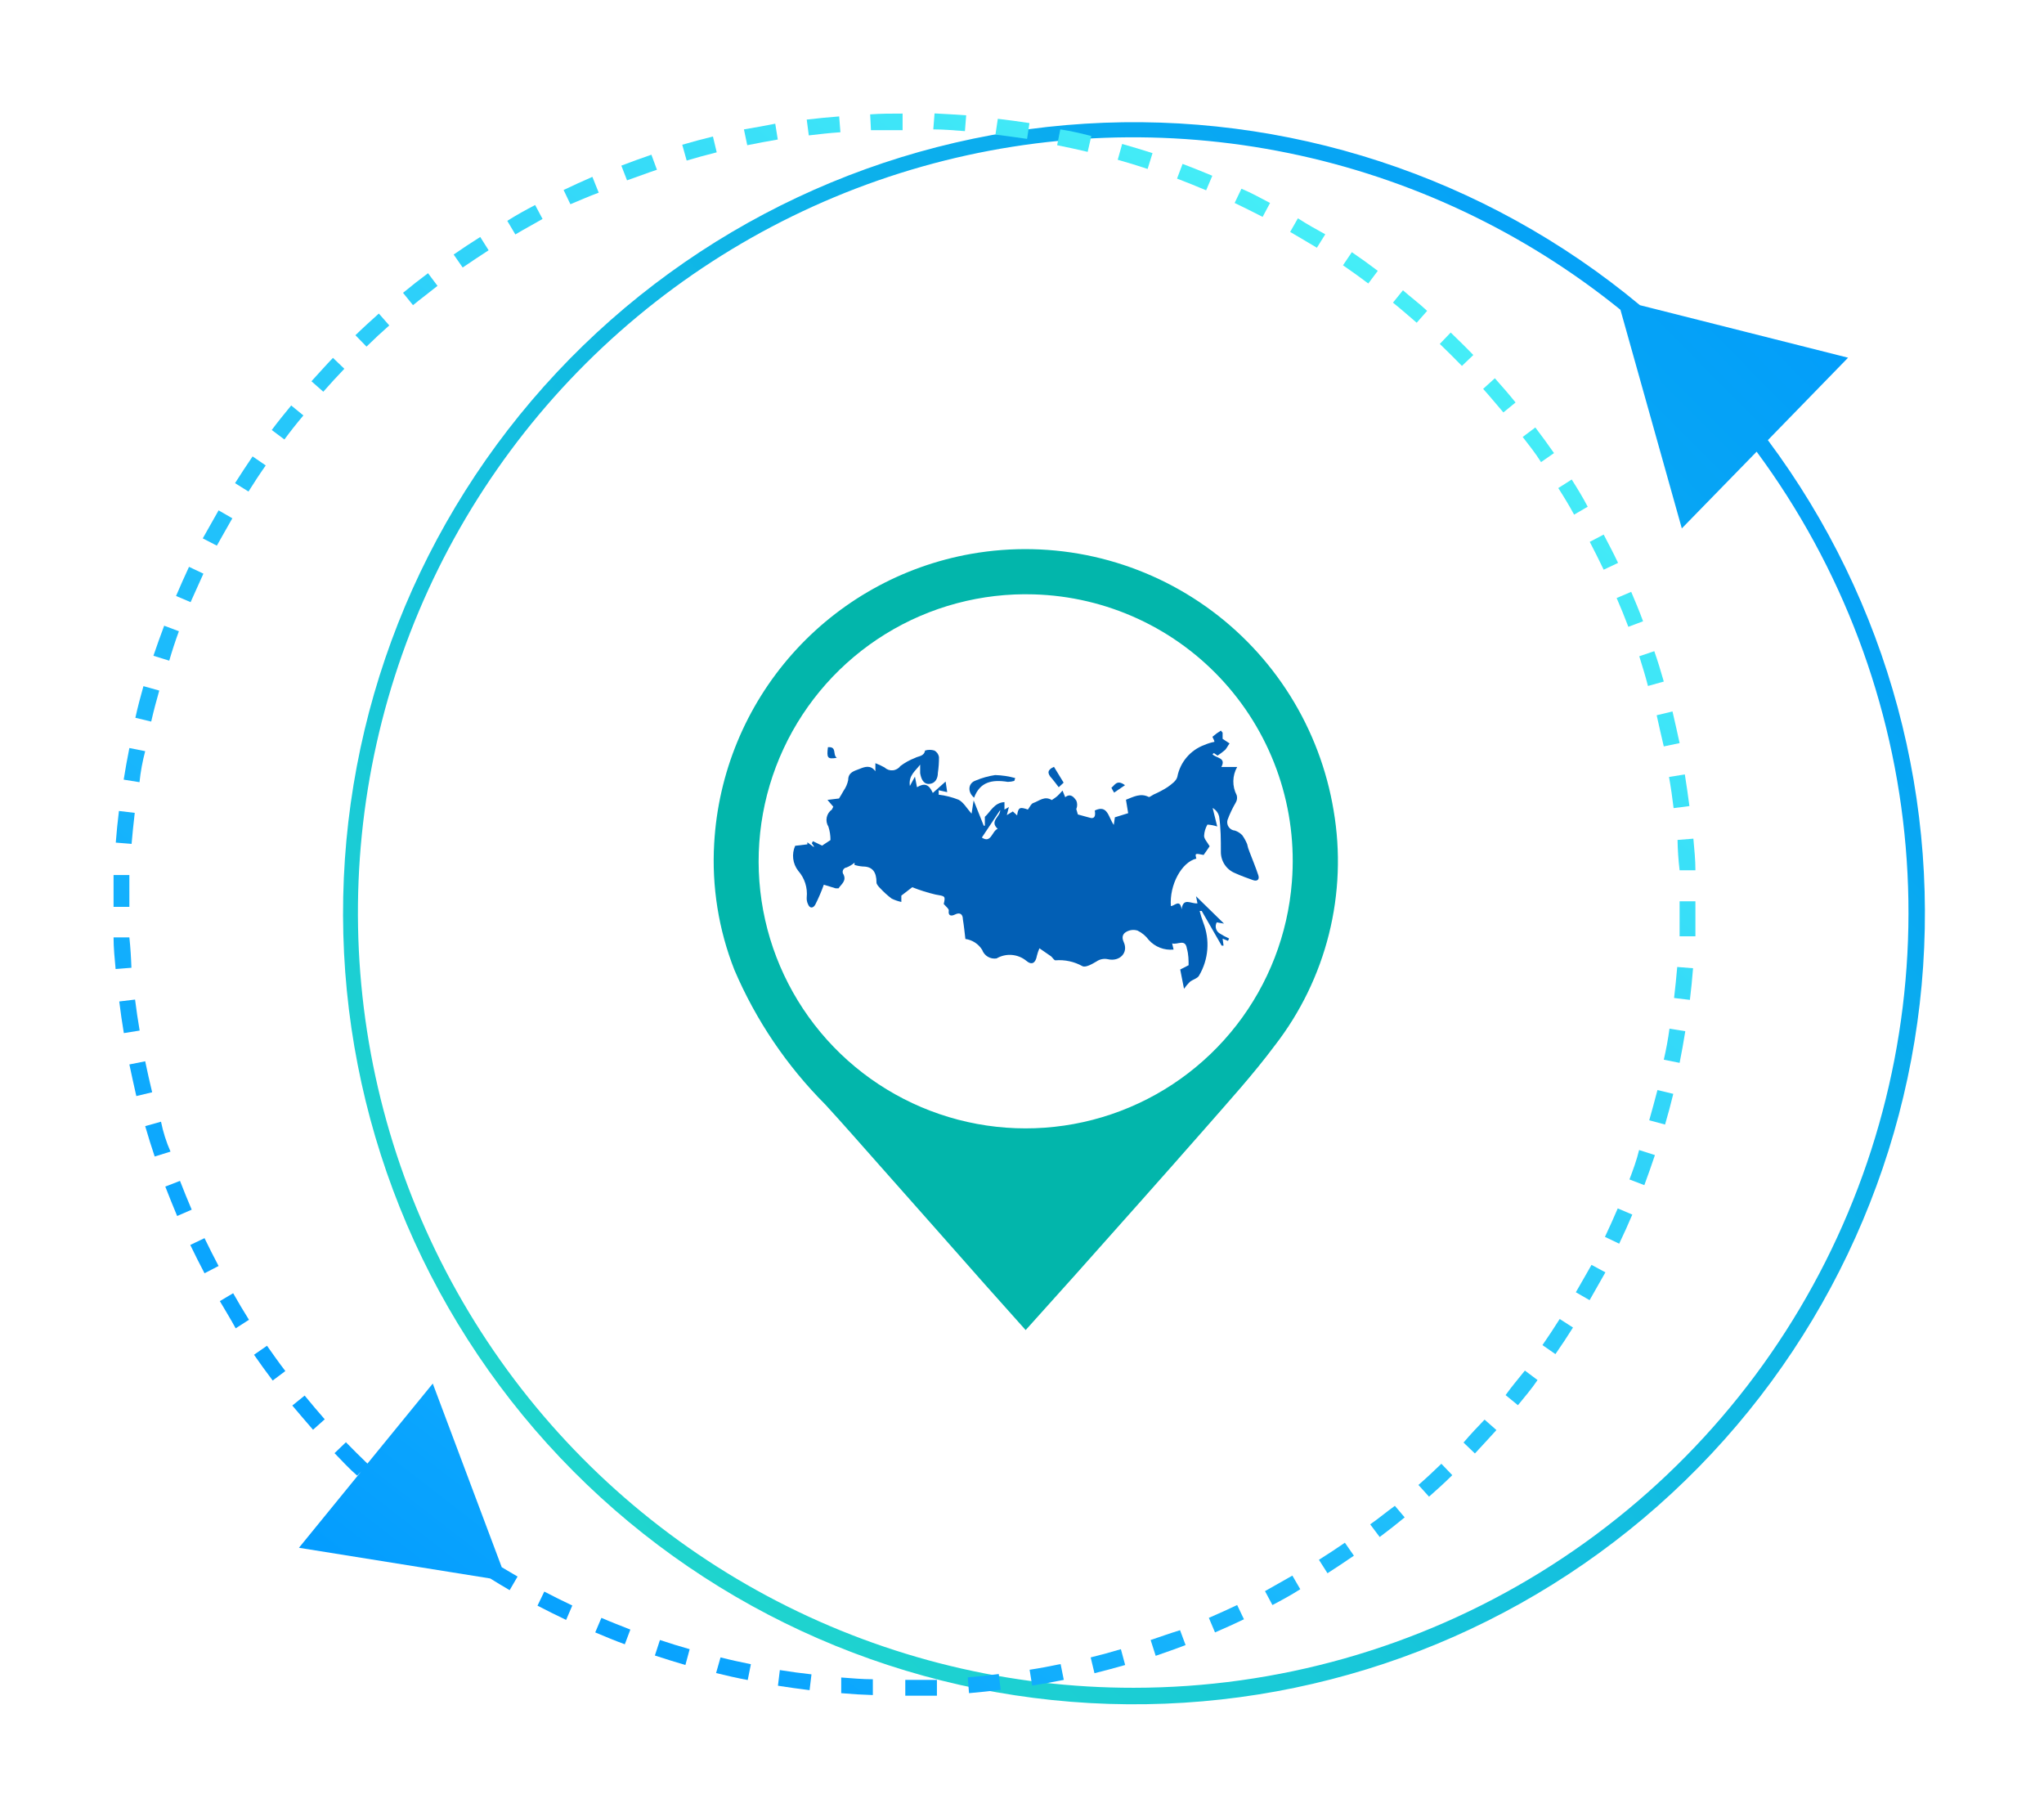 <svg width="180" height="160" viewBox="0 0 180 160" fill="none" xmlns="http://www.w3.org/2000/svg">
<g id="Group 1477">
<path id="path-a2-1" d="M155.683 38.752L162.746 31.495L144.414 26.87C130.76 15.508 113.281 9.792 95.552 10.891C77.824 11.99 61.185 19.821 49.038 32.782C36.892 45.743 30.157 62.855 30.21 80.618C30.263 98.38 37.101 115.451 49.324 128.34C61.548 141.228 78.233 148.959 95.968 149.952C113.703 150.945 131.148 145.124 144.733 133.681C158.319 122.238 167.019 106.036 169.055 88.391C171.09 70.745 166.307 52.988 155.683 38.752V38.752ZM99.851 148.607C88.927 148.619 78.159 146.008 68.453 140.995C58.747 135.982 50.386 128.712 44.073 119.797C37.76 110.882 33.678 100.582 32.172 89.762C30.665 78.942 31.777 67.919 35.415 57.618C39.053 47.317 45.11 38.04 53.077 30.566C61.044 23.092 70.689 17.64 81.201 14.666C91.712 11.693 102.784 11.286 113.486 13.48C124.187 15.674 134.206 20.404 142.7 27.274L148.105 46.525L154.694 39.769C162.205 49.927 166.748 61.971 167.82 74.558C168.892 87.145 166.449 99.783 160.764 111.065C155.08 122.346 146.375 131.829 135.621 138.457C124.866 145.085 112.484 148.599 99.851 148.607V148.607Z" fill="url(#paint0_linear_372_550)"/>
<g id="path-a2-2">
<path id="Vector_2" d="M15.754 55.58L14.458 55.093C14.124 55.97 13.817 56.848 13.511 57.739L14.904 58.171C15.155 57.307 15.438 56.444 15.754 55.58Z" fill="url(#paint1_linear_372_550)"/>
<path id="Vector_3" d="M15.851 103.974L14.556 104.476C14.89 105.339 15.238 106.203 15.6 107.067L16.882 106.509C16.52 105.674 16.186 104.824 15.851 103.974Z" fill="url(#paint2_linear_372_550)"/>
<path id="Vector_4" d="M11.895 88.01L10.502 88.177C10.613 89.111 10.753 90.044 10.906 90.963L12.299 90.74C12.146 89.835 12.006 88.929 11.895 88.01Z" fill="url(#paint3_linear_372_550)"/>
<path id="Vector_5" d="M14.179 98.764L12.786 99.154C13.056 100.083 13.334 100.974 13.622 101.829L15.015 101.397C14.639 100.547 14.36 99.656 14.179 98.764Z" fill="url(#paint4_linear_372_550)"/>
<path id="Vector_6" d="M11.393 82.535H10C10 83.483 10.098 84.416 10.181 85.322L11.574 85.21C11.546 84.374 11.491 83.455 11.393 82.535Z" fill="url(#paint5_linear_372_550)"/>
<path id="Vector_7" d="M11.393 79.652C11.393 78.774 11.393 77.911 11.393 77.047H10C10 77.924 10 78.816 10 79.708V79.847H11.393V79.652Z" fill="url(#paint6_linear_372_550)"/>
<path id="Vector_8" d="M14.025 60.804L12.632 60.414C12.382 61.319 12.131 62.225 11.922 63.2L13.315 63.534C13.538 62.559 13.775 61.681 14.025 60.804Z" fill="url(#paint7_linear_372_550)"/>
<path id="Vector_9" d="M12.786 66.139L11.393 65.861C11.207 66.789 11.04 67.718 10.892 68.647L12.285 68.87C12.382 67.936 12.549 67.031 12.786 66.139Z" fill="url(#paint8_linear_372_550)"/>
<path id="Vector_10" d="M11.867 71.572L10.474 71.405C10.363 72.324 10.265 73.258 10.195 74.191L11.588 74.302C11.672 73.383 11.755 72.478 11.867 71.572Z" fill="url(#paint9_linear_372_550)"/>
<path id="Vector_11" d="M12.786 93.443L11.393 93.722C11.588 94.627 11.783 95.546 12.005 96.507L13.399 96.173C13.176 95.226 12.967 94.334 12.786 93.443Z" fill="url(#paint10_linear_372_550)"/>
<path id="Vector_12" d="M52.418 143.731C53.268 144.093 54.145 144.456 55.023 144.776L55.511 143.481C54.661 143.146 53.797 142.812 52.961 142.45L52.418 143.731Z" fill="url(#paint11_linear_372_550)"/>
<path id="Vector_13" d="M57.67 145.765C58.562 146.058 59.453 146.336 60.358 146.601L60.735 145.208C59.857 144.957 58.979 144.692 58.116 144.4L57.67 145.765Z" fill="url(#paint12_linear_372_550)"/>
<path id="Vector_14" d="M63.06 147.311C63.966 147.534 64.885 147.743 65.847 147.924L66.125 146.531C65.234 146.35 64.328 146.155 63.451 145.932L63.06 147.311Z" fill="url(#paint13_linear_372_550)"/>
<path id="Vector_15" d="M16.756 109.616C17.16 110.452 17.578 111.287 18.01 112.109L19.249 111.469C18.818 110.661 18.414 109.839 18.01 109.017L16.756 109.616Z" fill="url(#paint14_linear_372_550)"/>
<path id="Vector_16" d="M47.333 141.377C48.169 141.809 49.005 142.227 49.854 142.631L50.398 141.363C49.562 140.973 48.74 140.555 47.932 140.137L47.333 141.377Z" fill="url(#paint15_linear_372_550)"/>
<path id="Vector_17" d="M19.361 114.561C19.835 115.369 20.323 116.163 20.754 116.957L21.924 116.205C21.442 115.434 20.977 114.654 20.532 113.865L19.361 114.561Z" fill="url(#paint16_linear_372_550)"/>
<path id="Vector_18" d="M65.513 11.393L65.805 12.786C66.697 12.605 67.588 12.438 68.494 12.285L68.271 10.892C67.352 11.073 66.432 11.24 65.513 11.393Z" fill="url(#paint17_linear_372_550)"/>
<path id="Vector_19" d="M22.37 119.284C22.899 120.05 23.457 120.816 24.014 121.554L25.128 120.718C24.571 119.994 24.042 119.242 23.512 118.49L22.37 119.284Z" fill="url(#paint18_linear_372_550)"/>
<path id="Vector_20" d="M143.397 55.19L144.693 54.702C144.372 53.825 144.01 52.961 143.648 52.111L142.366 52.655C142.728 53.49 143.077 54.34 143.397 55.19Z" fill="url(#paint19_linear_372_550)"/>
<path id="Vector_21" d="M52.724 16.965L52.167 15.572C51.317 15.948 50.468 16.324 49.632 16.728L50.231 17.982C51.053 17.648 51.875 17.271 52.724 16.965Z" fill="url(#paint20_linear_372_550)"/>
<path id="Vector_22" d="M63.117 13.413L62.783 12.02C61.877 12.243 60.972 12.48 60.08 12.744L60.47 14.137C61.348 13.873 62.225 13.636 63.117 13.413Z" fill="url(#paint21_linear_372_550)"/>
<path id="Vector_23" d="M142.492 49.562C142.088 48.712 141.656 47.891 141.224 47.069L139.998 47.709C140.416 48.517 140.834 49.339 141.224 50.161L142.492 49.562Z" fill="url(#paint22_linear_372_550)"/>
<path id="Vector_24" d="M57.851 14.945L57.364 13.622C56.472 13.928 55.594 14.249 54.717 14.583L55.218 15.879C56.11 15.572 56.974 15.238 57.851 14.945Z" fill="url(#paint23_linear_372_550)"/>
<path id="Vector_25" d="M147.911 76.629H149.304C149.304 75.695 149.206 74.762 149.123 73.843L147.729 73.954C147.743 74.79 147.799 75.709 147.911 76.629Z" fill="url(#paint24_linear_372_550)"/>
<path id="Vector_26" d="M147.382 71.154L148.775 70.973C148.649 70.04 148.524 69.12 148.371 68.187L146.978 68.41C147.145 69.329 147.27 70.235 147.382 71.154Z" fill="url(#paint25_linear_372_550)"/>
<path id="Vector_27" d="M146.517 65.721L147.911 65.429C147.715 64.51 147.507 63.604 147.284 62.643L145.891 62.977C146.1 63.938 146.309 64.83 146.517 65.721Z" fill="url(#paint26_linear_372_550)"/>
<path id="Vector_28" d="M145.125 60.4L146.518 60.01C146.258 59.081 145.979 58.19 145.682 57.335L144.358 57.781C144.623 58.645 144.902 59.522 145.125 60.4Z" fill="url(#paint27_linear_372_550)"/>
<path id="Vector_29" d="M34.281 28.653L33.361 27.608C32.665 28.235 31.968 28.862 31.3 29.516L32.275 30.519C32.93 29.879 33.598 29.252 34.281 28.653Z" fill="url(#paint28_linear_372_550)"/>
<path id="Vector_30" d="M30.324 32.47L29.321 31.509C28.68 32.177 28.04 32.902 27.427 33.57L28.471 34.49C29.07 33.807 29.697 33.124 30.324 32.47Z" fill="url(#paint29_linear_372_550)"/>
<path id="Vector_31" d="M23.401 40.981L22.244 40.187C21.715 40.967 21.2 41.747 20.698 42.541L21.882 43.279C22.37 42.499 22.871 41.733 23.401 40.981Z" fill="url(#paint30_linear_372_550)"/>
<path id="Vector_32" d="M26.717 36.579L25.644 35.701C25.017 36.468 24.446 37.164 23.931 37.861L25.045 38.696C25.547 38.014 26.118 37.289 26.717 36.579Z" fill="url(#paint31_linear_372_550)"/>
<path id="Vector_33" d="M20.461 45.634L19.25 44.937C18.79 45.745 18.33 46.567 17.856 47.403L19.096 48.044C19.556 47.236 20.002 46.428 20.461 45.634Z" fill="url(#paint32_linear_372_550)"/>
<path id="Vector_34" d="M47.779 19.278L47.125 18.052C46.303 18.484 45.481 18.929 44.673 19.445L45.383 20.643C46.219 20.141 46.971 19.751 47.779 19.278Z" fill="url(#paint33_linear_372_550)"/>
<path id="Vector_35" d="M43.029 22.036L42.291 20.866C41.492 21.367 40.712 21.883 39.95 22.412L40.744 23.554C41.496 23.039 42.263 22.537 43.029 22.036Z" fill="url(#paint34_linear_372_550)"/>
<path id="Vector_36" d="M17.913 50.509L16.645 49.91C16.255 50.76 15.865 51.61 15.503 52.474L16.785 53.017C17.147 52.2 17.523 51.364 17.913 50.509Z" fill="url(#paint35_linear_372_550)"/>
<path id="Vector_37" d="M38.529 25.17L37.693 24.056C36.941 24.613 36.203 25.198 35.492 25.783L36.37 26.87C37.08 26.285 37.86 25.713 38.529 25.17Z" fill="url(#paint36_linear_372_550)"/>
<path id="Vector_38" d="M28.597 124.967C27.998 124.285 27.399 123.574 26.828 122.878L25.741 123.755C26.34 124.48 26.939 125.148 27.566 125.887L28.597 124.967Z" fill="url(#paint37_linear_372_550)"/>
<path id="Vector_39" d="M131.64 33.305L130.609 34.239C131.222 34.921 131.807 35.632 132.392 36.314L133.465 35.437C132.88 34.712 132.267 34.002 131.64 33.305Z" fill="url(#paint38_linear_372_550)"/>
<path id="Vector_40" d="M127.753 29.279L126.792 30.282C127.447 30.909 128.101 31.564 128.742 32.219L129.745 31.258C129.091 30.575 128.408 29.92 127.753 29.279Z" fill="url(#paint39_linear_372_550)"/>
<path id="Vector_41" d="M128.882 127.015L129.885 127.976C130.526 127.294 131.166 126.583 131.779 125.915L130.735 124.995C130.136 125.622 129.509 126.277 128.882 127.015Z" fill="url(#paint40_linear_372_550)"/>
<path id="Vector_42" d="M132.587 122.836L133.673 123.727C134.259 123.003 134.844 122.334 135.401 121.512L134.286 120.677C133.673 121.443 133.102 122.111 132.587 122.836Z" fill="url(#paint41_linear_372_550)"/>
<path id="Vector_43" d="M120.663 134.217L121.499 135.331C122.251 134.774 122.989 134.189 123.7 133.604L122.836 132.587C122.112 133.103 121.443 133.674 120.663 134.217Z" fill="url(#paint42_linear_372_550)"/>
<path id="Vector_44" d="M135.206 37.638L134.092 38.474C134.649 39.198 135.192 39.867 135.708 40.688L136.85 39.894C136.321 39.128 135.763 38.376 135.206 37.638Z" fill="url(#paint43_linear_372_550)"/>
<path id="Vector_45" d="M119.047 22.203L118.267 23.359C119.019 23.875 119.757 24.404 120.495 24.961L121.331 23.847C120.579 23.276 119.827 22.732 119.047 22.203Z" fill="url(#paint44_linear_372_550)"/>
<path id="Vector_46" d="M124.911 130.748L125.844 131.779C126.541 131.166 127.238 130.539 127.892 129.885L126.931 128.882C126.276 129.508 125.622 130.135 124.911 130.748Z" fill="url(#paint45_linear_372_550)"/>
<path id="Vector_47" d="M116.149 137.337L116.902 138.521C117.682 138.02 118.462 137.504 119.228 136.975L118.434 135.833C117.682 136.348 116.93 136.85 116.149 137.337Z" fill="url(#paint46_linear_372_550)"/>
<path id="Vector_48" d="M123.547 25.56L122.669 26.647C123.379 27.218 124.062 27.817 124.758 28.416L125.678 27.371C124.981 26.716 124.229 26.159 123.547 25.56Z" fill="url(#paint47_linear_372_550)"/>
<path id="Vector_49" d="M147.423 87.871L148.816 88.038C148.927 87.118 149.025 86.185 149.094 85.252L147.701 85.14C147.618 86.06 147.534 86.965 147.423 87.871Z" fill="url(#paint48_linear_372_550)"/>
<path id="Vector_50" d="M145.236 98.639L146.629 99.015C146.894 98.123 147.131 97.218 147.354 96.312L145.961 95.978C145.724 96.87 145.487 97.761 145.236 98.639Z" fill="url(#paint49_linear_372_550)"/>
<path id="Vector_51" d="M146.518 93.304L147.911 93.582C148.092 92.677 148.259 91.757 148.412 90.796L147.019 90.573C146.894 91.507 146.727 92.398 146.518 93.304Z" fill="url(#paint50_linear_372_550)"/>
<path id="Vector_52" d="M149.303 79.359H147.91V79.652C147.91 80.571 147.91 81.49 147.91 82.438H149.303C149.303 81.504 149.303 80.571 149.303 79.652V79.359Z" fill="url(#paint51_linear_372_550)"/>
<path id="Vector_53" d="M138.772 113.781L139.984 114.478C140.444 113.67 140.904 112.862 141.377 112.026L140.152 111.371C139.678 112.193 139.232 113.001 138.772 113.781Z" fill="url(#paint52_linear_372_550)"/>
<path id="Vector_54" d="M135.833 118.434L136.975 119.228C137.505 118.466 138.02 117.686 138.522 116.887L137.351 116.135C136.864 116.915 136.348 117.682 135.833 118.434Z" fill="url(#paint53_linear_372_550)"/>
<path id="Vector_55" d="M138.41 42.221L137.226 42.973C137.727 43.753 138.201 44.533 138.619 45.313L139.817 44.617C139.399 43.809 138.911 43.015 138.41 42.221Z" fill="url(#paint54_linear_372_550)"/>
<path id="Vector_56" d="M143.494 103.849L144.804 104.35C145.124 103.473 145.444 102.595 145.737 101.704L144.344 101.258C144.135 102.135 143.815 102.999 143.494 103.849Z" fill="url(#paint55_linear_372_550)"/>
<path id="Vector_57" d="M141.335 108.905L142.589 109.504C142.993 108.655 143.383 107.805 143.745 106.941L142.463 106.398C142.101 107.243 141.725 108.079 141.335 108.905Z" fill="url(#paint56_linear_372_550)"/>
<path id="Vector_58" d="M93.373 11.393L93.095 12.786C94 12.967 94.892 13.162 95.783 13.371L96.104 11.978C95.198 11.741 94.293 11.532 93.373 11.393Z" fill="url(#paint57_linear_372_550)"/>
<path id="Vector_59" d="M90.671 147.019L90.894 148.412C91.823 148.263 92.751 148.096 93.68 147.91L93.401 146.517C92.468 146.712 91.576 146.88 90.671 147.019Z" fill="url(#paint58_linear_372_550)"/>
<path id="Vector_60" d="M82.188 11.393C83.107 11.393 84.026 11.477 84.974 11.546L85.085 10.153C84.156 10.088 83.228 10.033 82.299 9.986L82.188 11.393Z" fill="url(#paint59_linear_372_550)"/>
<path id="Vector_61" d="M85.224 147.688L85.335 149.081C86.268 148.997 87.202 148.899 88.121 148.788L87.954 147.395C87.035 147.52 86.129 147.618 85.224 147.688Z" fill="url(#paint60_linear_372_550)"/>
<path id="Vector_62" d="M87.662 11.853C88.582 11.964 89.487 12.09 90.448 12.229L90.657 10.836C89.738 10.697 88.818 10.571 87.871 10.46L87.662 11.853Z" fill="url(#paint61_linear_372_550)"/>
<path id="Vector_63" d="M79.722 147.91V149.303C80.669 149.303 81.602 149.303 82.508 149.303V147.91C81.561 147.91 80.641 147.91 79.722 147.91Z" fill="url(#paint62_linear_372_550)"/>
<path id="Vector_64" d="M76.629 10.07L76.699 11.463C77.604 11.463 78.523 11.463 79.485 11.463V10C78.496 10 77.562 10 76.629 10.07Z" fill="url(#paint63_linear_372_550)"/>
<path id="Vector_65" d="M71.043 10.529L71.224 11.922C72.129 11.811 73.035 11.713 74.01 11.644L73.899 10.251C72.933 10.325 71.981 10.418 71.043 10.529Z" fill="url(#paint64_linear_372_550)"/>
<path id="Vector_66" d="M74.08 149.081C75.009 149.164 75.938 149.22 76.866 149.248V147.855C75.947 147.855 75.027 147.771 74.08 147.701V149.081Z" fill="url(#paint65_linear_372_550)"/>
<path id="Vector_67" d="M111.399 140.096L112.054 141.322C112.876 140.89 113.698 140.444 114.506 139.928L113.809 138.73L111.399 140.096Z" fill="url(#paint66_linear_372_550)"/>
<path id="Vector_68" d="M106.454 142.45L106.997 143.731C107.861 143.355 108.711 142.979 109.547 142.575L108.948 141.321C108.126 141.711 107.29 142.087 106.454 142.45Z" fill="url(#paint67_linear_372_550)"/>
<path id="Vector_69" d="M68.508 148.426C69.427 148.565 70.347 148.705 71.294 148.816L71.461 147.423C70.542 147.325 69.636 147.2 68.675 147.047L68.508 148.426Z" fill="url(#paint68_linear_372_550)"/>
<path id="Vector_70" d="M109.324 16.617L108.725 17.871C109.56 18.275 110.382 18.679 111.19 19.096L111.845 17.871C111.009 17.439 110.173 16.965 109.324 16.617Z" fill="url(#paint69_linear_372_550)"/>
<path id="Vector_71" d="M114.297 19.222L113.614 20.42C114.408 20.88 115.188 21.353 115.968 21.813L116.707 20.629C115.871 20.169 115.119 19.751 114.297 19.222Z" fill="url(#paint70_linear_372_550)"/>
<path id="Vector_72" d="M104.141 14.43L103.653 15.726C104.517 16.06 105.367 16.394 106.216 16.756L106.76 15.475C105.896 15.113 105.018 14.764 104.141 14.43Z" fill="url(#paint71_linear_372_550)"/>
<path id="Vector_73" d="M96.048 145.932L96.382 147.325C97.288 147.103 98.193 146.852 99.085 146.601L98.709 145.208C97.831 145.473 96.939 145.71 96.048 145.932Z" fill="url(#paint72_linear_372_550)"/>
<path id="Vector_74" d="M98.82 12.675L98.43 14.068C99.321 14.318 100.185 14.583 101.063 14.876L101.494 13.482C100.617 13.204 99.711 12.925 98.82 12.675Z" fill="url(#paint73_linear_372_550)"/>
<path id="Vector_75" d="M101.327 144.4L101.773 145.793C102.651 145.487 103.542 145.18 104.406 144.846L103.918 143.536C103.055 143.801 102.191 144.108 101.327 144.4Z" fill="url(#paint74_linear_372_550)"/>
<path id="Vector_76" d="M38.111 121.819L32.358 128.868C31.717 128.255 31.09 127.628 30.463 126.987L29.46 127.948C30.115 128.617 30.77 129.341 31.453 129.926L31.801 129.564L26.326 136.279L43.168 138.981C43.739 139.329 44.296 139.678 44.881 140.012L45.578 138.814C45.118 138.549 44.672 138.271 44.185 137.992L38.111 121.819Z" fill="url(#paint75_linear_372_550)"/>
</g>
<g id="Group 1474">
<path id="Vector_77" d="M90.322 117.111L86.728 113.085L82.061 107.805L77.297 102.428C75.765 100.701 74.246 98.959 72.686 97.26C69.287 93.854 66.568 89.83 64.676 85.405C63.28 81.864 62.671 78.061 62.893 74.261C63.241 68.084 65.664 62.206 69.77 57.579C73.876 52.952 79.425 49.847 85.516 48.768C89.099 48.136 92.772 48.22 96.323 49.016C99.873 49.813 103.23 51.306 106.199 53.408C109.169 55.511 111.692 58.182 113.622 61.266C115.552 64.351 116.851 67.787 117.444 71.377C118.061 74.991 117.919 78.693 117.03 82.249C116.14 85.805 114.521 89.138 112.276 92.036C110.368 94.599 108.209 96.967 106.105 99.377C102.344 103.668 98.541 107.916 94.752 112.179L90.322 117.111ZM91.046 52.334C86.444 52.193 81.901 53.405 77.982 55.821C74.062 58.238 70.939 61.752 68.998 65.927C67.057 70.103 66.385 74.756 67.065 79.31C67.745 83.864 69.748 88.119 72.823 91.545C75.899 94.972 79.913 97.42 84.368 98.586C88.822 99.752 93.521 99.584 97.881 98.104C102.241 96.624 106.071 93.896 108.895 90.259C111.719 86.623 113.413 82.237 113.767 77.646C114.019 74.474 113.624 71.284 112.605 68.27C111.586 65.256 109.965 62.481 107.839 60.114C105.714 57.746 103.129 55.835 100.242 54.498C97.356 53.161 94.227 52.425 91.046 52.334V52.334Z" fill="#02B6AB"/>
<g id="Group 1471">
<path id="Vector_78" d="M91.535 83.496C91.442 83.708 91.367 83.927 91.312 84.151C91.2 84.792 90.866 85.015 90.379 84.597C90.016 84.299 89.57 84.119 89.102 84.082C88.634 84.044 88.165 84.151 87.76 84.388C87.494 84.43 87.222 84.377 86.99 84.24C86.759 84.103 86.583 83.889 86.492 83.636C86.332 83.376 86.117 83.156 85.862 82.99C85.606 82.823 85.317 82.716 85.015 82.675C84.946 82.103 84.89 81.518 84.792 80.933C84.792 80.571 84.597 80.265 84.082 80.529C83.859 80.641 83.469 80.724 83.553 80.153C83.553 80.014 83.288 79.805 83.107 79.596C83.274 78.872 83.232 78.913 82.368 78.76C81.676 78.595 80.997 78.381 80.335 78.119L79.374 78.858V79.415C79.08 79.351 78.794 79.253 78.524 79.122C78.163 78.851 77.828 78.548 77.521 78.217C77.382 78.078 77.172 77.855 77.186 77.688C77.186 76.81 76.852 76.294 75.988 76.294C75.738 76.276 75.49 76.23 75.25 76.155V75.96C75.041 76.135 74.806 76.276 74.554 76.378C74.485 76.386 74.419 76.412 74.364 76.453C74.308 76.495 74.265 76.55 74.238 76.614C74.211 76.678 74.201 76.748 74.21 76.817C74.219 76.885 74.246 76.95 74.289 77.005C74.554 77.576 74.08 77.855 73.843 78.217C73.843 78.217 73.676 78.217 73.592 78.217L72.548 77.897C72.334 78.497 72.083 79.083 71.795 79.652C71.614 79.972 71.308 80.028 71.141 79.582C71.061 79.403 71.028 79.207 71.043 79.011C71.086 78.59 71.041 78.165 70.912 77.762C70.782 77.359 70.571 76.988 70.291 76.671C70.051 76.363 69.899 75.995 69.852 75.607C69.806 75.219 69.866 74.826 70.026 74.47L71.099 74.344V74.163L71.628 74.553H71.698L71.489 74.247L71.587 74.066L72.394 74.456L73.133 73.968C73.137 73.566 73.076 73.166 72.952 72.784C72.8 72.542 72.747 72.251 72.804 71.971C72.862 71.691 73.024 71.443 73.258 71.28C73.258 71.28 73.342 71.126 73.383 71.029L72.868 70.43L73.885 70.305C73.983 70.137 74.15 69.887 74.289 69.622C74.487 69.342 74.624 69.024 74.693 68.689C74.693 67.978 75.25 67.881 75.696 67.7C76.142 67.518 76.671 67.323 77.089 67.909V67.198C77.368 67.302 77.638 67.427 77.897 67.574C77.993 67.665 78.107 67.734 78.232 67.778C78.357 67.821 78.49 67.837 78.622 67.825C78.753 67.814 78.881 67.774 78.996 67.709C79.112 67.644 79.212 67.555 79.29 67.449C79.681 67.152 80.113 66.913 80.572 66.738C80.892 66.557 81.366 66.613 81.463 66.084C81.731 66.001 82.017 66.001 82.285 66.084C82.391 66.142 82.483 66.223 82.553 66.322C82.623 66.421 82.67 66.535 82.689 66.655C82.693 67.121 82.66 67.587 82.591 68.048C82.591 68.549 82.355 68.995 81.825 69.023C81.296 69.051 81.115 68.549 81.031 68.076C81.031 67.839 81.031 67.588 81.031 67.323C80.641 67.867 79.987 68.257 80.126 69.204L80.572 68.382C80.655 68.814 80.711 69.065 80.753 69.315C81.407 68.925 81.797 69.037 82.146 69.817L83.274 68.814L83.413 69.747L82.661 69.58V69.97C83.263 70.041 83.853 70.191 84.416 70.416C84.848 70.639 85.127 71.154 85.559 71.642L85.74 70.472L86.631 72.701H86.729V71.92C87.216 71.489 87.551 70.667 88.456 70.625V71.28L88.846 71.057L88.665 71.767L89.194 71.447L89.57 71.795C89.668 71.085 89.807 71.029 90.518 71.28C90.699 71.043 90.796 70.778 90.978 70.709C91.493 70.541 91.981 70.04 92.621 70.444C92.621 70.444 92.969 70.221 93.123 70.082C93.276 69.942 93.429 69.761 93.569 69.608L93.805 70.193C94.279 69.817 94.572 70.193 94.781 70.486C94.832 70.604 94.858 70.732 94.858 70.862C94.858 70.991 94.832 71.119 94.781 71.238L94.92 71.712L95.937 71.99C96.341 72.129 96.508 71.92 96.41 71.363C97.553 70.82 97.594 71.948 98.082 72.631L98.18 71.962L99.35 71.6L99.155 70.416C99.837 70.151 100.45 69.803 101.175 70.179C101.258 70.179 101.453 70.026 101.592 69.956C102.012 69.773 102.417 69.559 102.804 69.315C103.153 69.065 103.612 68.744 103.682 68.382C103.805 67.754 104.087 67.167 104.502 66.679C104.916 66.191 105.45 65.818 106.05 65.596C106.336 65.471 106.635 65.378 106.942 65.317C106.942 65.136 106.733 64.9 106.788 64.858C107.015 64.662 107.257 64.484 107.513 64.328L107.666 64.51V65.053L108.279 65.457C108.14 65.638 108.042 65.861 107.889 66.028C107.678 66.21 107.455 66.378 107.22 66.529L106.9 66.306L106.775 66.404C107.067 66.766 108.014 66.683 107.555 67.532H108.948C108.734 67.909 108.618 68.334 108.611 68.767C108.604 69.2 108.705 69.628 108.906 70.012C108.939 70.121 108.948 70.235 108.934 70.348C108.92 70.461 108.882 70.57 108.822 70.667C108.536 71.155 108.293 71.668 108.098 72.199C108.069 72.304 108.063 72.414 108.082 72.522C108.1 72.629 108.142 72.731 108.205 72.82C108.268 72.909 108.349 72.984 108.444 73.038C108.538 73.092 108.644 73.124 108.753 73.132C108.996 73.213 109.216 73.352 109.393 73.536C109.567 73.779 109.712 74.04 109.825 74.316C109.872 74.55 109.942 74.779 110.034 74.999C110.299 75.695 110.591 76.392 110.814 77.075C110.926 77.423 110.731 77.632 110.341 77.493C109.951 77.353 109.282 77.116 108.767 76.88C108.391 76.728 108.069 76.465 107.846 76.127C107.622 75.789 107.506 75.391 107.513 74.985C107.513 73.954 107.513 72.909 107.36 71.892C107.321 71.735 107.251 71.586 107.152 71.457C107.054 71.328 106.93 71.22 106.788 71.14L107.192 72.77C106.913 72.678 106.623 72.622 106.329 72.603C106.154 72.905 106.053 73.244 106.036 73.592C106.036 73.871 106.301 74.121 106.524 74.511C106.426 74.651 106.217 74.971 105.994 75.278C105.228 75.124 105.228 75.124 105.354 75.598C104.044 75.918 102.972 77.924 103.111 79.777C103.431 79.777 103.905 79.109 104.058 80.056C104.197 78.983 104.88 79.596 105.451 79.54L105.326 78.913L107.791 81.323L107.151 81.212C107.061 81.372 107.035 81.561 107.079 81.739C107.123 81.918 107.233 82.073 107.387 82.173C107.658 82.348 107.942 82.502 108.237 82.633L108.14 82.842L107.666 82.647L107.75 83.26H107.582L105.827 80.209H105.646C105.732 80.559 105.839 80.903 105.967 81.24C106.26 81.99 106.381 82.797 106.318 83.601C106.255 84.404 106.011 85.183 105.604 85.879C105.479 86.143 105.047 86.241 104.782 86.45C104.593 86.639 104.421 86.844 104.267 87.063L103.933 85.363L104.671 84.987C104.671 84.569 104.671 84.04 104.518 83.51C104.378 82.619 103.696 83.218 103.222 83.065L103.348 83.608C102.942 83.65 102.532 83.594 102.152 83.446C101.772 83.299 101.432 83.063 101.161 82.758C100.903 82.408 100.563 82.126 100.172 81.936C100.008 81.886 99.836 81.869 99.665 81.888C99.495 81.908 99.331 81.962 99.183 82.048C98.918 82.201 98.737 82.466 98.96 82.953C99.391 83.887 98.597 84.695 97.567 84.458C97.395 84.42 97.217 84.417 97.045 84.451C96.872 84.484 96.708 84.553 96.564 84.653C96.188 84.876 95.616 85.21 95.324 85.071C94.599 84.666 93.769 84.487 92.942 84.555C92.83 84.555 92.691 84.318 92.566 84.207L91.535 83.496ZM86.464 73.745C87.286 74.302 87.356 73.16 87.857 72.979C87.105 72.269 88.108 71.92 88.08 71.321L86.464 73.745Z" fill="#025FB5"/>
<path id="Vector_79" d="M89.32 68.758C89.134 68.812 88.942 68.84 88.748 68.842C87.355 68.619 86.297 68.842 85.781 70.235C85.168 69.719 85.266 68.953 85.907 68.73C86.46 68.496 87.04 68.332 87.634 68.243C88.232 68.259 88.826 68.348 89.403 68.507L89.32 68.758Z" fill="#025FB5"/>
<path id="Vector_80" d="M93.234 69.315C92.984 68.995 92.83 68.772 92.649 68.563C92.175 68.076 92.245 67.769 92.816 67.518L93.666 68.911L93.234 69.315Z" fill="#025FB5"/>
<path id="Vector_81" d="M99.071 69.134L98.11 69.789C98.026 69.636 97.859 69.357 97.873 69.357C98.165 69.162 98.333 68.591 99.071 69.134Z" fill="#025FB5"/>
<path id="Vector_82" d="M73.689 66.725C72.853 66.864 72.798 66.725 72.909 65.791C73.731 65.722 73.299 66.432 73.689 66.725Z" fill="#025FB5"/>
</g>
</g>
</g>
<defs>
<linearGradient id="paint0_linear_372_550" x1="172.372" y1="8.245" x2="46.456" y2="133.437" gradientUnits="userSpaceOnUse">
<stop offset="0.04" stop-color="#0098FF"/>
<stop offset="1" stop-color="#20D7CC"/>
</linearGradient>
<linearGradient id="paint1_linear_372_550" x1="-29.047" y1="113.154" x2="89.738" y2="-40.498" gradientUnits="userSpaceOnUse">
<stop offset="0.04" stop-color="#0098FF"/>
<stop offset="1" stop-color="#53FFF5"/>
</linearGradient>
<linearGradient id="paint2_linear_372_550" x1="-4.738" y1="131.946" x2="114.06" y2="-21.706" gradientUnits="userSpaceOnUse">
<stop offset="0.04" stop-color="#0098FF"/>
<stop offset="1" stop-color="#53FFF5"/>
</linearGradient>
<linearGradient id="paint3_linear_372_550" x1="-15.2" y1="123.867" x2="103.598" y2="-29.785" gradientUnits="userSpaceOnUse">
<stop offset="0.04" stop-color="#0098FF"/>
<stop offset="1" stop-color="#53FFF5"/>
</linearGradient>
<linearGradient id="paint4_linear_372_550" x1="-8.43" y1="129.09" x2="110.368" y2="-24.561" gradientUnits="userSpaceOnUse">
<stop offset="0.04" stop-color="#0098FF"/>
<stop offset="1" stop-color="#53FFF5"/>
</linearGradient>
<linearGradient id="paint5_linear_372_550" x1="-18.223" y1="121.526" x2="100.575" y2="-32.125" gradientUnits="userSpaceOnUse">
<stop offset="0.04" stop-color="#0098FF"/>
<stop offset="1" stop-color="#53FFF5"/>
</linearGradient>
<linearGradient id="paint6_linear_372_550" x1="-20.981" y1="119.395" x2="97.817" y2="-34.257" gradientUnits="userSpaceOnUse">
<stop offset="0.04" stop-color="#0098FF"/>
<stop offset="1" stop-color="#53FFF5"/>
</linearGradient>
<linearGradient id="paint7_linear_372_550" x1="-27.515" y1="114.338" x2="91.283" y2="-39.313" gradientUnits="userSpaceOnUse">
<stop offset="0.04" stop-color="#0098FF"/>
<stop offset="1" stop-color="#53FFF5"/>
</linearGradient>
<linearGradient id="paint8_linear_372_550" x1="-25.634" y1="115.787" x2="93.15" y2="-37.865" gradientUnits="userSpaceOnUse">
<stop offset="0.04" stop-color="#0098FF"/>
<stop offset="1" stop-color="#53FFF5"/>
</linearGradient>
<linearGradient id="paint9_linear_372_550" x1="-23.46" y1="117.473" x2="95.338" y2="-36.179" gradientUnits="userSpaceOnUse">
<stop offset="0.04" stop-color="#0098FF"/>
<stop offset="1" stop-color="#53FFF5"/>
</linearGradient>
<linearGradient id="paint10_linear_372_550" x1="-11.927" y1="126.388" x2="106.871" y2="-27.264" gradientUnits="userSpaceOnUse">
<stop offset="0.04" stop-color="#0098FF"/>
<stop offset="1" stop-color="#53FFF5"/>
</linearGradient>
<linearGradient id="paint11_linear_372_550" x1="37.694" y1="164.752" x2="156.478" y2="11.101" gradientUnits="userSpaceOnUse">
<stop offset="0.04" stop-color="#0098FF"/>
<stop offset="1" stop-color="#53FFF5"/>
</linearGradient>
<linearGradient id="paint12_linear_372_550" x1="41.873" y1="167.984" x2="160.656" y2="14.332" gradientUnits="userSpaceOnUse">
<stop offset="0.04" stop-color="#0098FF"/>
<stop offset="1" stop-color="#53FFF5"/>
</linearGradient>
<linearGradient id="paint13_linear_372_550" x1="45.912" y1="171.105" x2="164.71" y2="17.453" gradientUnits="userSpaceOnUse">
<stop offset="0.04" stop-color="#0098FF"/>
<stop offset="1" stop-color="#53FFF5"/>
</linearGradient>
<linearGradient id="paint14_linear_372_550" x1="-0.866" y1="134.941" x2="117.932" y2="-18.71" gradientUnits="userSpaceOnUse">
<stop offset="0.04" stop-color="#0098FF"/>
<stop offset="1" stop-color="#53FFF5"/>
</linearGradient>
<linearGradient id="paint15_linear_372_550" x1="33.403" y1="161.437" x2="152.201" y2="7.785" gradientUnits="userSpaceOnUse">
<stop offset="0.04" stop-color="#0098FF"/>
<stop offset="1" stop-color="#53FFF5"/>
</linearGradient>
<linearGradient id="paint16_linear_372_550" x1="3.16" y1="138.048" x2="121.944" y2="-15.604" gradientUnits="userSpaceOnUse">
<stop offset="0.04" stop-color="#0098FF"/>
<stop offset="1" stop-color="#53FFF5"/>
</linearGradient>
<linearGradient id="paint17_linear_372_550" x1="-17.944" y1="121.735" x2="100.854" y2="-31.916" gradientUnits="userSpaceOnUse">
<stop offset="0.04" stop-color="#0098FF"/>
<stop offset="1" stop-color="#53FFF5"/>
</linearGradient>
<linearGradient id="paint18_linear_372_550" x1="7.311" y1="141.266" x2="126.11" y2="-12.386" gradientUnits="userSpaceOnUse">
<stop offset="0.04" stop-color="#0098FF"/>
<stop offset="1" stop-color="#53FFF5"/>
</linearGradient>
<linearGradient id="paint19_linear_372_550" x1="50.189" y1="174.406" x2="168.987" y2="20.768" gradientUnits="userSpaceOnUse">
<stop offset="0.04" stop-color="#0098FF"/>
<stop offset="1" stop-color="#53FFF5"/>
</linearGradient>
<linearGradient id="paint20_linear_372_550" x1="-25.439" y1="115.94" x2="93.359" y2="-37.712" gradientUnits="userSpaceOnUse">
<stop offset="0.04" stop-color="#0098FF"/>
<stop offset="1" stop-color="#53FFF5"/>
</linearGradient>
<linearGradient id="paint21_linear_372_550" x1="-20.73" y1="119.576" x2="98.068" y2="-34.062" gradientUnits="userSpaceOnUse">
<stop offset="0.04" stop-color="#0098FF"/>
<stop offset="1" stop-color="#53FFF5"/>
</linearGradient>
<linearGradient id="paint22_linear_372_550" x1="46.316" y1="171.411" x2="165.1" y2="17.773" gradientUnits="userSpaceOnUse">
<stop offset="0.04" stop-color="#0098FF"/>
<stop offset="1" stop-color="#53FFF5"/>
</linearGradient>
<linearGradient id="paint23_linear_372_550" x1="-23.237" y1="117.64" x2="95.561" y2="-36.012" gradientUnits="userSpaceOnUse">
<stop offset="0.04" stop-color="#0098FF"/>
<stop offset="1" stop-color="#53FFF5"/>
</linearGradient>
<linearGradient id="paint24_linear_372_550" x1="63.688" y1="184.854" x2="182.486" y2="31.202" gradientUnits="userSpaceOnUse">
<stop offset="0.04" stop-color="#0098FF"/>
<stop offset="1" stop-color="#53FFF5"/>
</linearGradient>
<linearGradient id="paint25_linear_372_550" x1="60.665" y1="182.513" x2="179.463" y2="28.862" gradientUnits="userSpaceOnUse">
<stop offset="0.04" stop-color="#0098FF"/>
<stop offset="1" stop-color="#53FFF5"/>
</linearGradient>
<linearGradient id="paint26_linear_372_550" x1="57.391" y1="179.978" x2="176.189" y2="26.327" gradientUnits="userSpaceOnUse">
<stop offset="0.04" stop-color="#0098FF"/>
<stop offset="1" stop-color="#53FFF5"/>
</linearGradient>
<linearGradient id="paint27_linear_372_550" x1="53.895" y1="177.276" x2="172.679" y2="23.624" gradientUnits="userSpaceOnUse">
<stop offset="0.04" stop-color="#0098FF"/>
<stop offset="1" stop-color="#53FFF5"/>
</linearGradient>
<linearGradient id="paint28_linear_372_550" x1="-31.025" y1="111.622" x2="87.773" y2="-42.03" gradientUnits="userSpaceOnUse">
<stop offset="0.04" stop-color="#0098FF"/>
<stop offset="1" stop-color="#53FFF5"/>
</linearGradient>
<linearGradient id="paint29_linear_372_550" x1="-31.568" y1="111.204" x2="87.216" y2="-42.448" gradientUnits="userSpaceOnUse">
<stop offset="0.04" stop-color="#0098FF"/>
<stop offset="1" stop-color="#53FFF5"/>
</linearGradient>
<linearGradient id="paint30_linear_372_550" x1="-31.61" y1="111.162" x2="87.174" y2="-42.49" gradientUnits="userSpaceOnUse">
<stop offset="0.04" stop-color="#0098FF"/>
<stop offset="1" stop-color="#53FFF5"/>
</linearGradient>
<linearGradient id="paint31_linear_372_550" x1="-31.777" y1="111.051" x2="87.021" y2="-42.601" gradientUnits="userSpaceOnUse">
<stop offset="0.04" stop-color="#0098FF"/>
<stop offset="1" stop-color="#53FFF5"/>
</linearGradient>
<linearGradient id="paint32_linear_372_550" x1="-31.109" y1="111.552" x2="87.689" y2="-42.086" gradientUnits="userSpaceOnUse">
<stop offset="0.04" stop-color="#0098FF"/>
<stop offset="1" stop-color="#53FFF5"/>
</linearGradient>
<linearGradient id="paint33_linear_372_550" x1="-27.333" y1="114.478" x2="91.465" y2="-39.174" gradientUnits="userSpaceOnUse">
<stop offset="0.04" stop-color="#0098FF"/>
<stop offset="1" stop-color="#53FFF5"/>
</linearGradient>
<linearGradient id="paint34_linear_372_550" x1="-28.894" y1="113.266" x2="89.891" y2="-40.386" gradientUnits="userSpaceOnUse">
<stop offset="0.04" stop-color="#0098FF"/>
<stop offset="1" stop-color="#53FFF5"/>
</linearGradient>
<linearGradient id="paint35_linear_372_550" x1="-30.258" y1="112.221" x2="88.54" y2="-41.431" gradientUnits="userSpaceOnUse">
<stop offset="0.04" stop-color="#0098FF"/>
<stop offset="1" stop-color="#53FFF5"/>
</linearGradient>
<linearGradient id="paint36_linear_372_550" x1="-30.134" y1="112.318" x2="88.664" y2="-41.333" gradientUnits="userSpaceOnUse">
<stop offset="0.04" stop-color="#0098FF"/>
<stop offset="1" stop-color="#53FFF5"/>
</linearGradient>
<linearGradient id="paint37_linear_372_550" x1="11.56" y1="144.553" x2="130.358" y2="-9.098" gradientUnits="userSpaceOnUse">
<stop offset="0.04" stop-color="#0098FF"/>
<stop offset="1" stop-color="#53FFF5"/>
</linearGradient>
<linearGradient id="paint38_linear_372_550" x1="33.877" y1="161.799" x2="152.661" y2="8.147" gradientUnits="userSpaceOnUse">
<stop offset="0.04" stop-color="#0098FF"/>
<stop offset="1" stop-color="#53FFF5"/>
</linearGradient>
<linearGradient id="paint39_linear_372_550" x1="29.544" y1="158.456" x2="148.342" y2="4.804" gradientUnits="userSpaceOnUse">
<stop offset="0.04" stop-color="#0098FF"/>
<stop offset="1" stop-color="#53FFF5"/>
</linearGradient>
<linearGradient id="paint40_linear_372_550" x1="77.117" y1="195.232" x2="195.901" y2="41.58" gradientUnits="userSpaceOnUse">
<stop offset="0.04" stop-color="#0098FF"/>
<stop offset="1" stop-color="#53FFF5"/>
</linearGradient>
<linearGradient id="paint41_linear_372_550" x1="77.325" y1="195.385" x2="196.11" y2="41.733" gradientUnits="userSpaceOnUse">
<stop offset="0.04" stop-color="#0098FF"/>
<stop offset="1" stop-color="#53FFF5"/>
</linearGradient>
<linearGradient id="paint42_linear_372_550" x1="75.654" y1="194.104" x2="194.438" y2="40.452" gradientUnits="userSpaceOnUse">
<stop offset="0.04" stop-color="#0098FF"/>
<stop offset="1" stop-color="#53FFF5"/>
</linearGradient>
<linearGradient id="paint43_linear_372_550" x1="38.126" y1="165.086" x2="156.924" y2="11.435" gradientUnits="userSpaceOnUse">
<stop offset="0.04" stop-color="#0098FF"/>
<stop offset="1" stop-color="#53FFF5"/>
</linearGradient>
<linearGradient id="paint44_linear_372_550" x1="20.754" y1="151.658" x2="139.552" y2="-1.994" gradientUnits="userSpaceOnUse">
<stop offset="0.04" stop-color="#0098FF"/>
<stop offset="1" stop-color="#53FFF5"/>
</linearGradient>
<linearGradient id="paint45_linear_372_550" x1="76.559" y1="194.8" x2="195.343" y2="41.148" gradientUnits="userSpaceOnUse">
<stop offset="0.04" stop-color="#0098FF"/>
<stop offset="1" stop-color="#53FFF5"/>
</linearGradient>
<linearGradient id="paint46_linear_372_550" x1="74.414" y1="193.142" x2="193.198" y2="39.49" gradientUnits="userSpaceOnUse">
<stop offset="0.04" stop-color="#0098FF"/>
<stop offset="1" stop-color="#53FFF5"/>
</linearGradient>
<linearGradient id="paint47_linear_372_550" x1="25.17" y1="155.071" x2="143.968" y2="1.419" gradientUnits="userSpaceOnUse">
<stop offset="0.04" stop-color="#0098FF"/>
<stop offset="1" stop-color="#53FFF5"/>
</linearGradient>
<linearGradient id="paint48_linear_372_550" x1="69.065" y1="189.005" x2="187.863" y2="35.354" gradientUnits="userSpaceOnUse">
<stop offset="0.04" stop-color="#0098FF"/>
<stop offset="1" stop-color="#53FFF5"/>
</linearGradient>
<linearGradient id="paint49_linear_372_550" x1="73.105" y1="192.125" x2="191.889" y2="38.474" gradientUnits="userSpaceOnUse">
<stop offset="0.04" stop-color="#0098FF"/>
<stop offset="1" stop-color="#53FFF5"/>
</linearGradient>
<linearGradient id="paint50_linear_372_550" x1="71.238" y1="190.691" x2="190.036" y2="37.039" gradientUnits="userSpaceOnUse">
<stop offset="0.04" stop-color="#0098FF"/>
<stop offset="1" stop-color="#53FFF5"/>
</linearGradient>
<linearGradient id="paint51_linear_372_550" x1="66.529" y1="187.041" x2="185.313" y2="33.389" gradientUnits="userSpaceOnUse">
<stop offset="0.04" stop-color="#0098FF"/>
<stop offset="1" stop-color="#53FFF5"/>
</linearGradient>
<linearGradient id="paint52_linear_372_550" x1="76.671" y1="194.898" x2="195.469" y2="41.246" gradientUnits="userSpaceOnUse">
<stop offset="0.04" stop-color="#0098FF"/>
<stop offset="1" stop-color="#53FFF5"/>
</linearGradient>
<linearGradient id="paint53_linear_372_550" x1="77.172" y1="195.274" x2="195.97" y2="41.622" gradientUnits="userSpaceOnUse">
<stop offset="0.04" stop-color="#0098FF"/>
<stop offset="1" stop-color="#53FFF5"/>
</linearGradient>
<linearGradient id="paint54_linear_372_550" x1="42.29" y1="168.305" x2="161.074" y2="14.653" gradientUnits="userSpaceOnUse">
<stop offset="0.04" stop-color="#0098FF"/>
<stop offset="1" stop-color="#53FFF5"/>
</linearGradient>
<linearGradient id="paint55_linear_372_550" x1="74.636" y1="193.31" x2="193.421" y2="39.658" gradientUnits="userSpaceOnUse">
<stop offset="0.04" stop-color="#0098FF"/>
<stop offset="1" stop-color="#53FFF5"/>
</linearGradient>
<linearGradient id="paint56_linear_372_550" x1="75.82" y1="194.229" x2="194.619" y2="40.591" gradientUnits="userSpaceOnUse">
<stop offset="0.04" stop-color="#0098FF"/>
<stop offset="1" stop-color="#53FFF5"/>
</linearGradient>
<linearGradient id="paint57_linear_372_550" x1="-0.461" y1="135.248" x2="118.323" y2="-18.404" gradientUnits="userSpaceOnUse">
<stop offset="0.04" stop-color="#0098FF"/>
<stop offset="1" stop-color="#53FFF5"/>
</linearGradient>
<linearGradient id="paint58_linear_372_550" x1="63.409" y1="184.631" x2="182.207" y2="30.993" gradientUnits="userSpaceOnUse">
<stop offset="0.04" stop-color="#0098FF"/>
<stop offset="1" stop-color="#53FFF5"/>
</linearGradient>
<linearGradient id="paint59_linear_372_550" x1="-8.067" y1="129.369" x2="110.731" y2="-24.283" gradientUnits="userSpaceOnUse">
<stop offset="0.04" stop-color="#0098FF"/>
<stop offset="1" stop-color="#53FFF5"/>
</linearGradient>
<linearGradient id="paint60_linear_372_550" x1="60.358" y1="182.277" x2="179.142" y2="28.625" gradientUnits="userSpaceOnUse">
<stop offset="0.04" stop-color="#0098FF"/>
<stop offset="1" stop-color="#53FFF5"/>
</linearGradient>
<linearGradient id="paint61_linear_372_550" x1="-4.362" y1="132.239" x2="114.436" y2="-21.413" gradientUnits="userSpaceOnUse">
<stop offset="0.04" stop-color="#0098FF"/>
<stop offset="1" stop-color="#53FFF5"/>
</linearGradient>
<linearGradient id="paint62_linear_372_550" x1="57.043" y1="179.713" x2="175.841" y2="26.062" gradientUnits="userSpaceOnUse">
<stop offset="0.04" stop-color="#0098FF"/>
<stop offset="1" stop-color="#53FFF5"/>
</linearGradient>
<linearGradient id="paint63_linear_372_550" x1="-11.592" y1="126.653" x2="107.206" y2="-26.999" gradientUnits="userSpaceOnUse">
<stop offset="0.04" stop-color="#0098FF"/>
<stop offset="1" stop-color="#53FFF5"/>
</linearGradient>
<linearGradient id="paint64_linear_372_550" x1="-14.88" y1="124.103" x2="103.905" y2="-29.548" gradientUnits="userSpaceOnUse">
<stop offset="0.04" stop-color="#0098FF"/>
<stop offset="1" stop-color="#53FFF5"/>
</linearGradient>
<linearGradient id="paint65_linear_372_550" x1="53.533" y1="176.997" x2="172.317" y2="23.345" gradientUnits="userSpaceOnUse">
<stop offset="0.04" stop-color="#0098FF"/>
<stop offset="1" stop-color="#53FFF5"/>
</linearGradient>
<linearGradient id="paint66_linear_372_550" x1="72.84" y1="191.916" x2="191.624" y2="38.265" gradientUnits="userSpaceOnUse">
<stop offset="0.04" stop-color="#0098FF"/>
<stop offset="1" stop-color="#53FFF5"/>
</linearGradient>
<linearGradient id="paint67_linear_372_550" x1="70.932" y1="190.454" x2="189.73" y2="36.802" gradientUnits="userSpaceOnUse">
<stop offset="0.04" stop-color="#0098FF"/>
<stop offset="1" stop-color="#53FFF5"/>
</linearGradient>
<linearGradient id="paint68_linear_372_550" x1="49.813" y1="174.114" x2="168.598" y2="20.476" gradientUnits="userSpaceOnUse">
<stop offset="0.04" stop-color="#0098FF"/>
<stop offset="1" stop-color="#53FFF5"/>
</linearGradient>
<linearGradient id="paint69_linear_372_550" x1="12.034" y1="144.915" x2="130.818" y2="-8.736" gradientUnits="userSpaceOnUse">
<stop offset="0.04" stop-color="#0098FF"/>
<stop offset="1" stop-color="#53FFF5"/>
</linearGradient>
<linearGradient id="paint70_linear_372_550" x1="16.366" y1="148.273" x2="135.164" y2="-5.379" gradientUnits="userSpaceOnUse">
<stop offset="0.04" stop-color="#0098FF"/>
<stop offset="1" stop-color="#53FFF5"/>
</linearGradient>
<linearGradient id="paint71_linear_372_550" x1="7.757" y1="141.6" x2="126.541" y2="-12.037" gradientUnits="userSpaceOnUse">
<stop offset="0.04" stop-color="#0098FF"/>
<stop offset="1" stop-color="#53FFF5"/>
</linearGradient>
<linearGradient id="paint72_linear_372_550" x1="66.209" y1="186.804" x2="185.007" y2="33.152" gradientUnits="userSpaceOnUse">
<stop offset="0.04" stop-color="#0098FF"/>
<stop offset="1" stop-color="#53FFF5"/>
</linearGradient>
<linearGradient id="paint73_linear_372_550" x1="3.578" y1="138.382" x2="122.376" y2="-15.27" gradientUnits="userSpaceOnUse">
<stop offset="0.04" stop-color="#0098FF"/>
<stop offset="1" stop-color="#53FFF5"/>
</linearGradient>
<linearGradient id="paint74_linear_372_550" x1="68.73" y1="188.74" x2="187.514" y2="35.089" gradientUnits="userSpaceOnUse">
<stop offset="0.04" stop-color="#0098FF"/>
<stop offset="1" stop-color="#53FFF5"/>
</linearGradient>
<linearGradient id="paint75_linear_372_550" x1="22.481" y1="152.981" x2="141.266" y2="-0.657" gradientUnits="userSpaceOnUse">
<stop offset="0.04" stop-color="#0098FF"/>
<stop offset="1" stop-color="#53FFF5"/>
</linearGradient>
</defs>
</svg>
